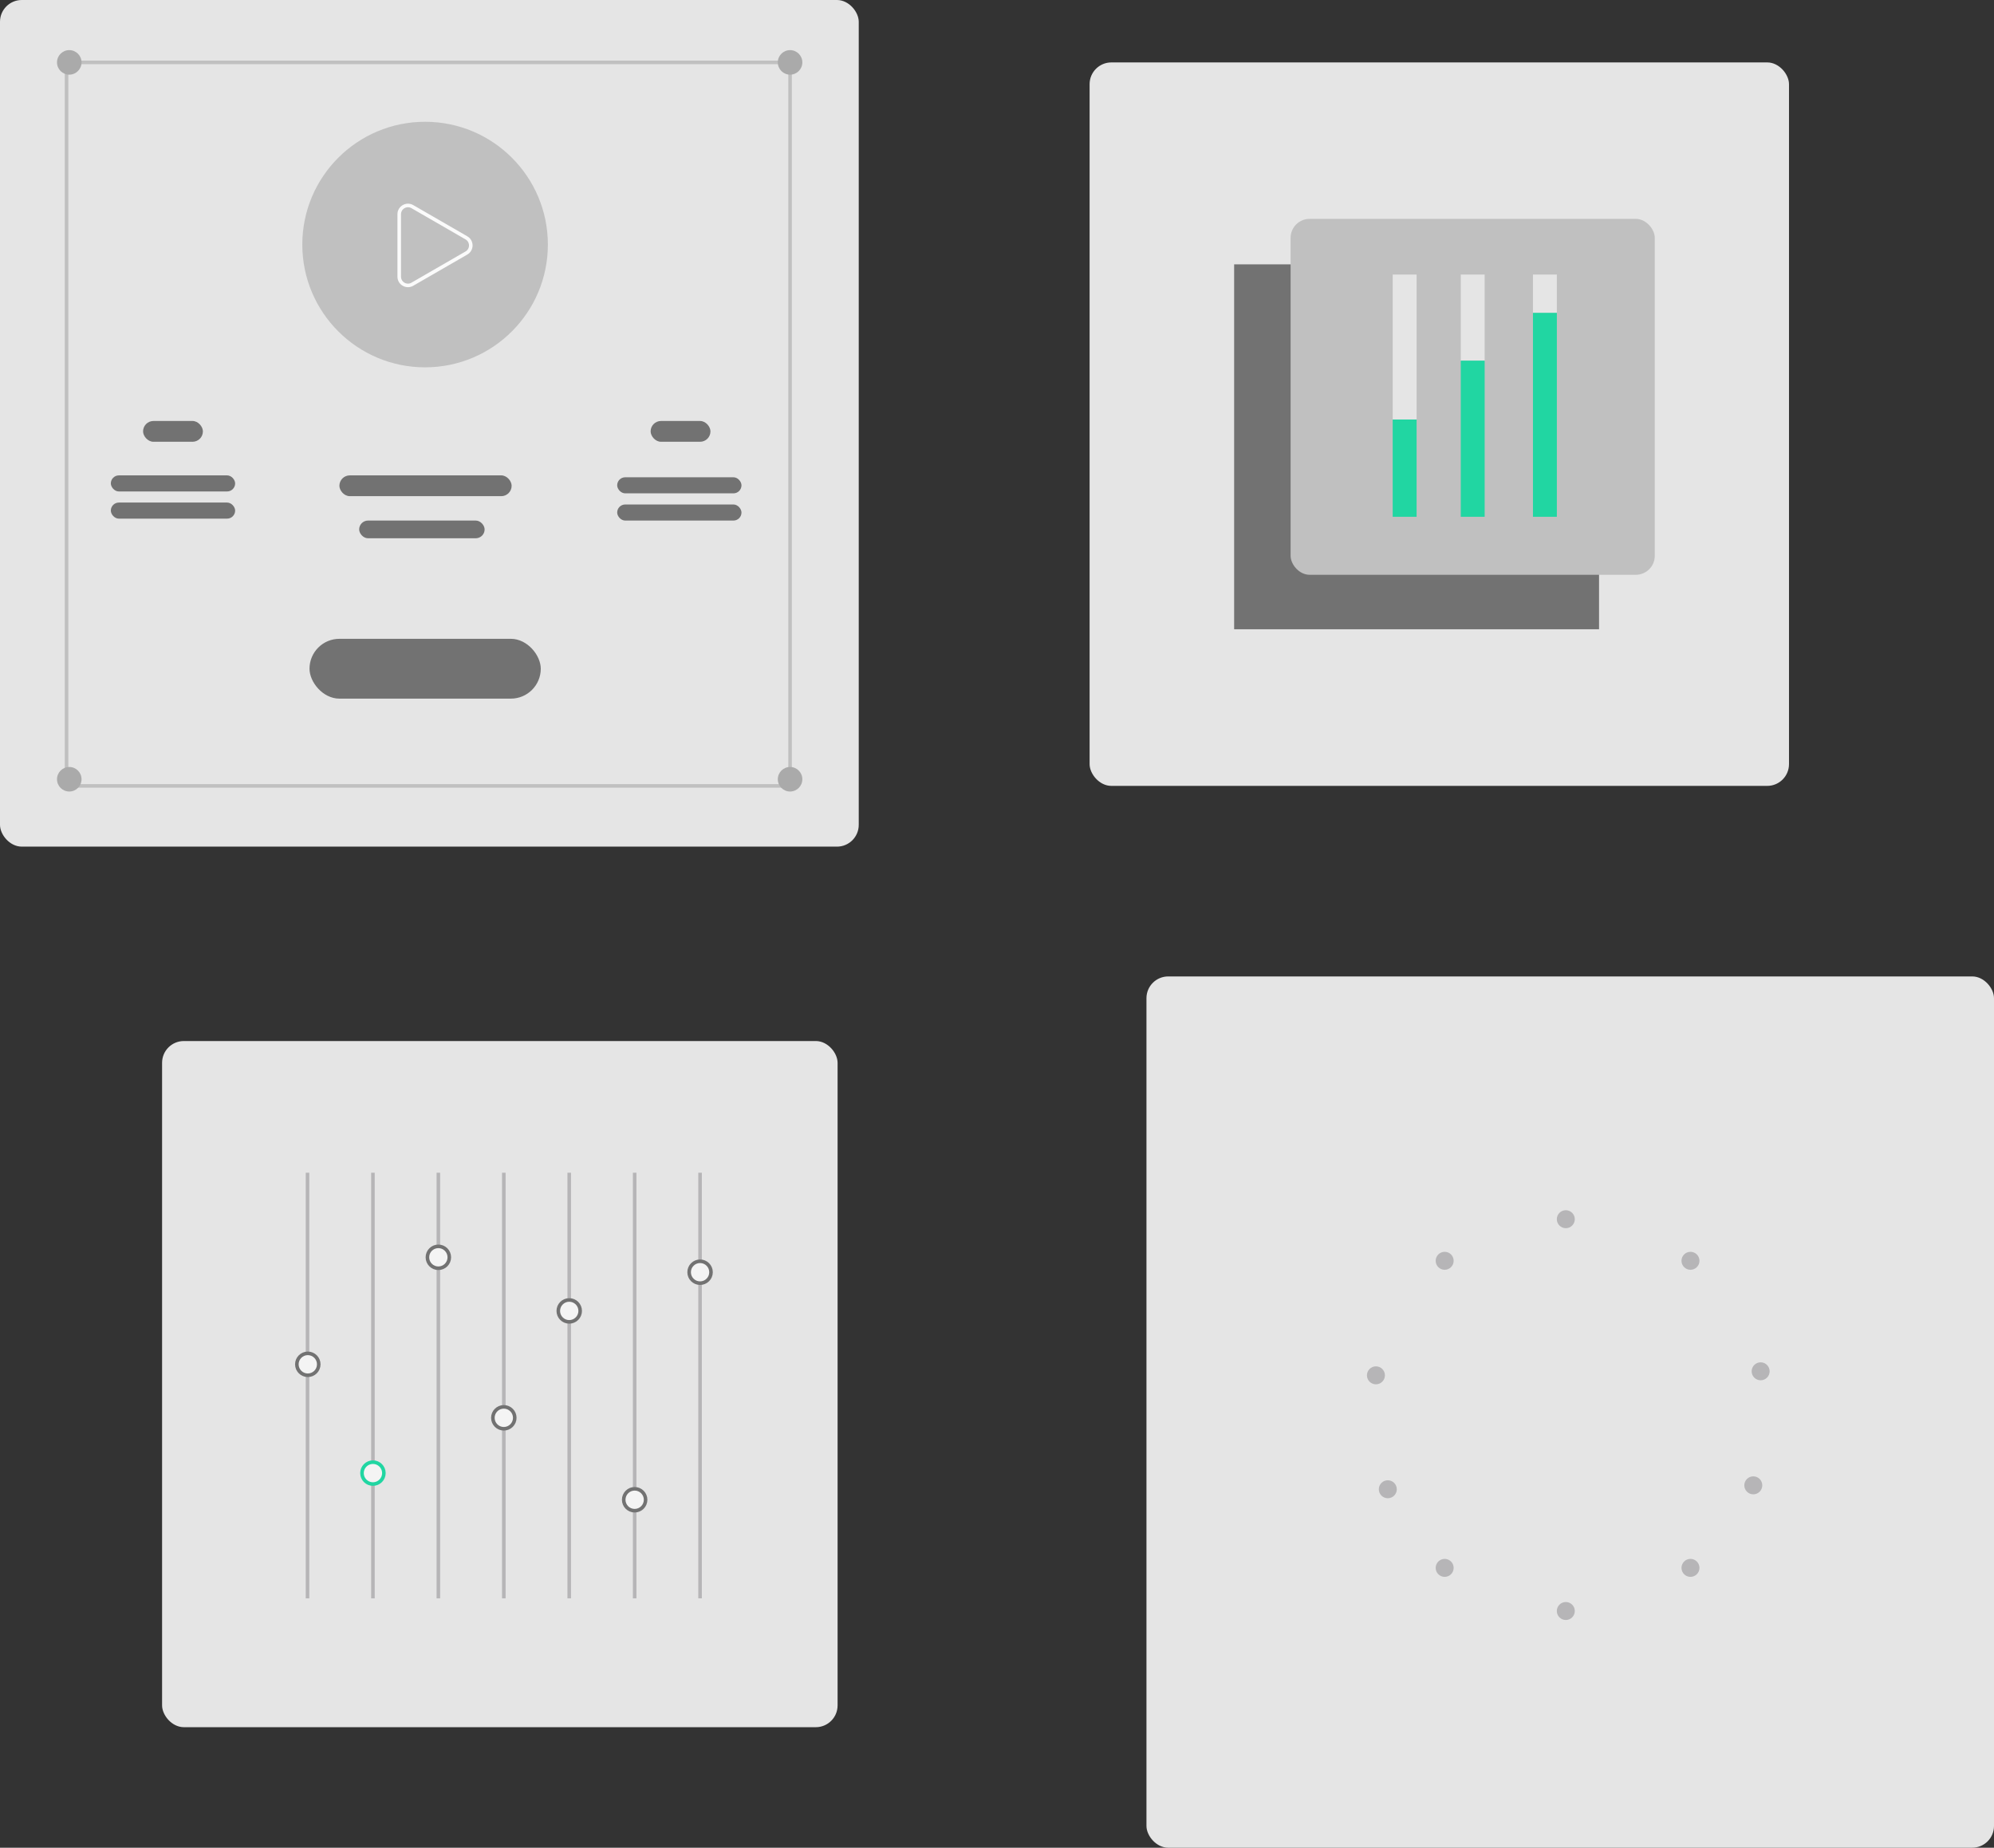 <?xml version="1.0" encoding="UTF-8"?><svg id="a" xmlns="http://www.w3.org/2000/svg" viewBox="0 0 559 518"><rect x="0" y="0" width="559" height="518" fill="#333333" stroke="none"/><rect width="240.74" height="237.35" rx="6.1" ry="6.1" style="fill:#e5e5e5;"/><circle cx="119.17" cy="68.56" r="34.42" style="fill:silver;"/><path d="M130.76,66.68l-15.16-8.75c-1.63-.94-3.68,.24-3.68,2.12v17.51c0,1.89,2.04,3.07,3.68,2.12l15.16-8.75c1.63-.94,1.63-3.3,0-4.25Z" style="fill:none; stroke:#fbfbfb; stroke-miterlimit:10;"/><rect x="18.66" y="17.49" width="202.83" height="202.83" style="fill:none; stroke:silver; stroke-miterlimit:10;"/><circle cx="19.42" cy="218.46" r="3.44" style="fill:#aaa;"/><circle cx="221.49" cy="218.46" r="3.44" style="fill:#aaa;"/><circle cx="221.49" cy="17.49" r="3.44" style="fill:#aaa;"/><circle cx="19.42" cy="17.49" r="3.44" style="fill:#aaa;"/><rect x="40.11" y="118.02" width="16.77" height="5.83" rx="2.91" ry="2.91" style="fill:#727272;"/><rect x="182.4" y="118.02" width="16.77" height="5.83" rx="2.91" ry="2.91" style="fill:#727272;"/><rect x="95.15" y="133.27" width="48.28" height="5.83" rx="2.91" ry="2.91" style="fill:#727272;"/><rect x="86.77" y="179.09" width="64.83" height="16.77" rx="8.38" ry="8.38" style="fill:#727272;"/><rect x="31.07" y="133.27" width="34.85" height="4.51" rx="2.26" ry="2.26" style="fill:#727272;"/><rect x="31.07" y="140.89" width="34.85" height="4.51" rx="2.26" ry="2.26" style="fill:#727272;"/><rect x="173.02" y="133.8" width="34.85" height="4.51" rx="2.26" ry="2.26" style="fill:#727272;"/><rect x="173.02" y="141.43" width="34.85" height="4.51" rx="2.26" ry="2.26" style="fill:#727272;"/><rect x="100.69" y="145.94" width="35.17" height="4.96" rx="2.48" ry="2.48" style="fill:#727272;"/><rect x="305.46" y="17.5" width="196.07" height="202.82" rx="6.1" ry="6.1" style="fill:#e5e5e5;"/><rect x="45.44" y="291.85" width="189.37" height="192.36" rx="6.1" ry="6.1" style="fill:#e5e5e5;"/><rect x="321.4" y="273.74" width="237.6" height="244.26" rx="6.1" ry="6.1" style="fill:#e5e5e5;"/><line x1="86.21" y1="328.77" x2="86.21" y2="448.09" style="fill:none; stroke:#b6b5b7; stroke-miterlimit:10;"/><line x1="104.55" y1="328.77" x2="104.55" y2="448.09" style="fill:none; stroke:#b6b5b7; stroke-miterlimit:10;"/><line x1="122.89" y1="328.77" x2="122.89" y2="448.09" style="fill:none; stroke:#b6b5b7; stroke-miterlimit:10;"/><line x1="141.24" y1="328.77" x2="141.24" y2="448.09" style="fill:none; stroke:#b6b5b7; stroke-miterlimit:10;"/><line x1="159.58" y1="328.77" x2="159.58" y2="448.09" style="fill:none; stroke:#b6b5b7; stroke-miterlimit:10;"/><line x1="177.92" y1="328.77" x2="177.92" y2="448.09" style="fill:none; stroke:#b6b5b7; stroke-miterlimit:10;"/><line x1="196.26" y1="328.77" x2="196.26" y2="448.09" style="fill:none; stroke:#b6b5b7; stroke-miterlimit:10;"/><circle cx="86.29" cy="382.48" r="3.07" style="fill:#f4f4f4; stroke:#727272; stroke-miterlimit:10;"/><circle cx="104.55" cy="412.98" r="3.07" style="fill:#f4f4f4; stroke:#21d6a2; stroke-miterlimit:10;"/><circle cx="122.89" cy="352.48" r="3.07" style="fill:#f4f4f4; stroke:#727272; stroke-miterlimit:10;"/><circle cx="141.24" cy="397.48" r="3.07" style="fill:#f4f4f4; stroke:#727272; stroke-miterlimit:10;"/><circle cx="159.58" cy="367.51" r="3.07" style="fill:#f4f4f4; stroke:#727272; stroke-miterlimit:10;"/><circle cx="177.92" cy="420.45" r="3.07" style="fill:#f4f4f4; stroke:#727272; stroke-miterlimit:10;"/><circle cx="196.26" cy="356.66" r="3.07" style="fill:#f4f4f4; stroke:#727272; stroke-miterlimit:10;"/><circle cx="405" cy="353.46" r="2.52" style="fill:#b6b5b7;"/><circle cx="405" cy="439.55" r="2.52" style="fill:#b6b5b7;"/><circle cx="473.91" cy="353.46" r="2.52" style="fill:#b6b5b7;"/><circle cx="473.91" cy="439.55" r="2.52" style="fill:#b6b5b7;"/><circle cx="438.96" cy="341.8" r="2.52" style="fill:#b6b5b7;"/><circle cx="438.96" cy="451.64" r="2.52" style="fill:#b6b5b7;"/><circle cx="385.73" cy="385.57" r="2.52" style="fill:#b6b5b7;"/><circle cx="491.52" cy="416.41" r="2.52" style="fill:#b6b5b7;"/><circle cx="493.58" cy="384.44" r="2.52" style="fill:#b6b5b7;"/><circle cx="389.06" cy="417.51" r="2.52" style="fill:#b6b5b7;"/><rect x="345.98" y="74.11" width="102.3" height="102.3" style="fill:#727272;"/><rect x="361.81" y="61.36" width="102.09" height="99.78" rx="5.32" ry="5.32" style="fill:silver;"/><rect x="390.43" y="76.97" width="6.7" height="40.64" style="fill:#e5e5e5;"/><rect x="409.51" y="76.97" width="6.7" height="24.14" style="fill:#e5e5e5;"/><rect x="429.75" y="76.97" width="6.7" height="10.74" style="fill:#e5e5e5;"/><rect x="390.43" y="117.61" width="6.7" height="27.27" style="fill:#21d6a2;"/><rect x="409.51" y="101.11" width="6.7" height="43.77" style="fill:#21d6a2;"/><rect x="429.75" y="87.71" width="6.7" height="57.17" style="fill:#21d6a2;"/></svg>